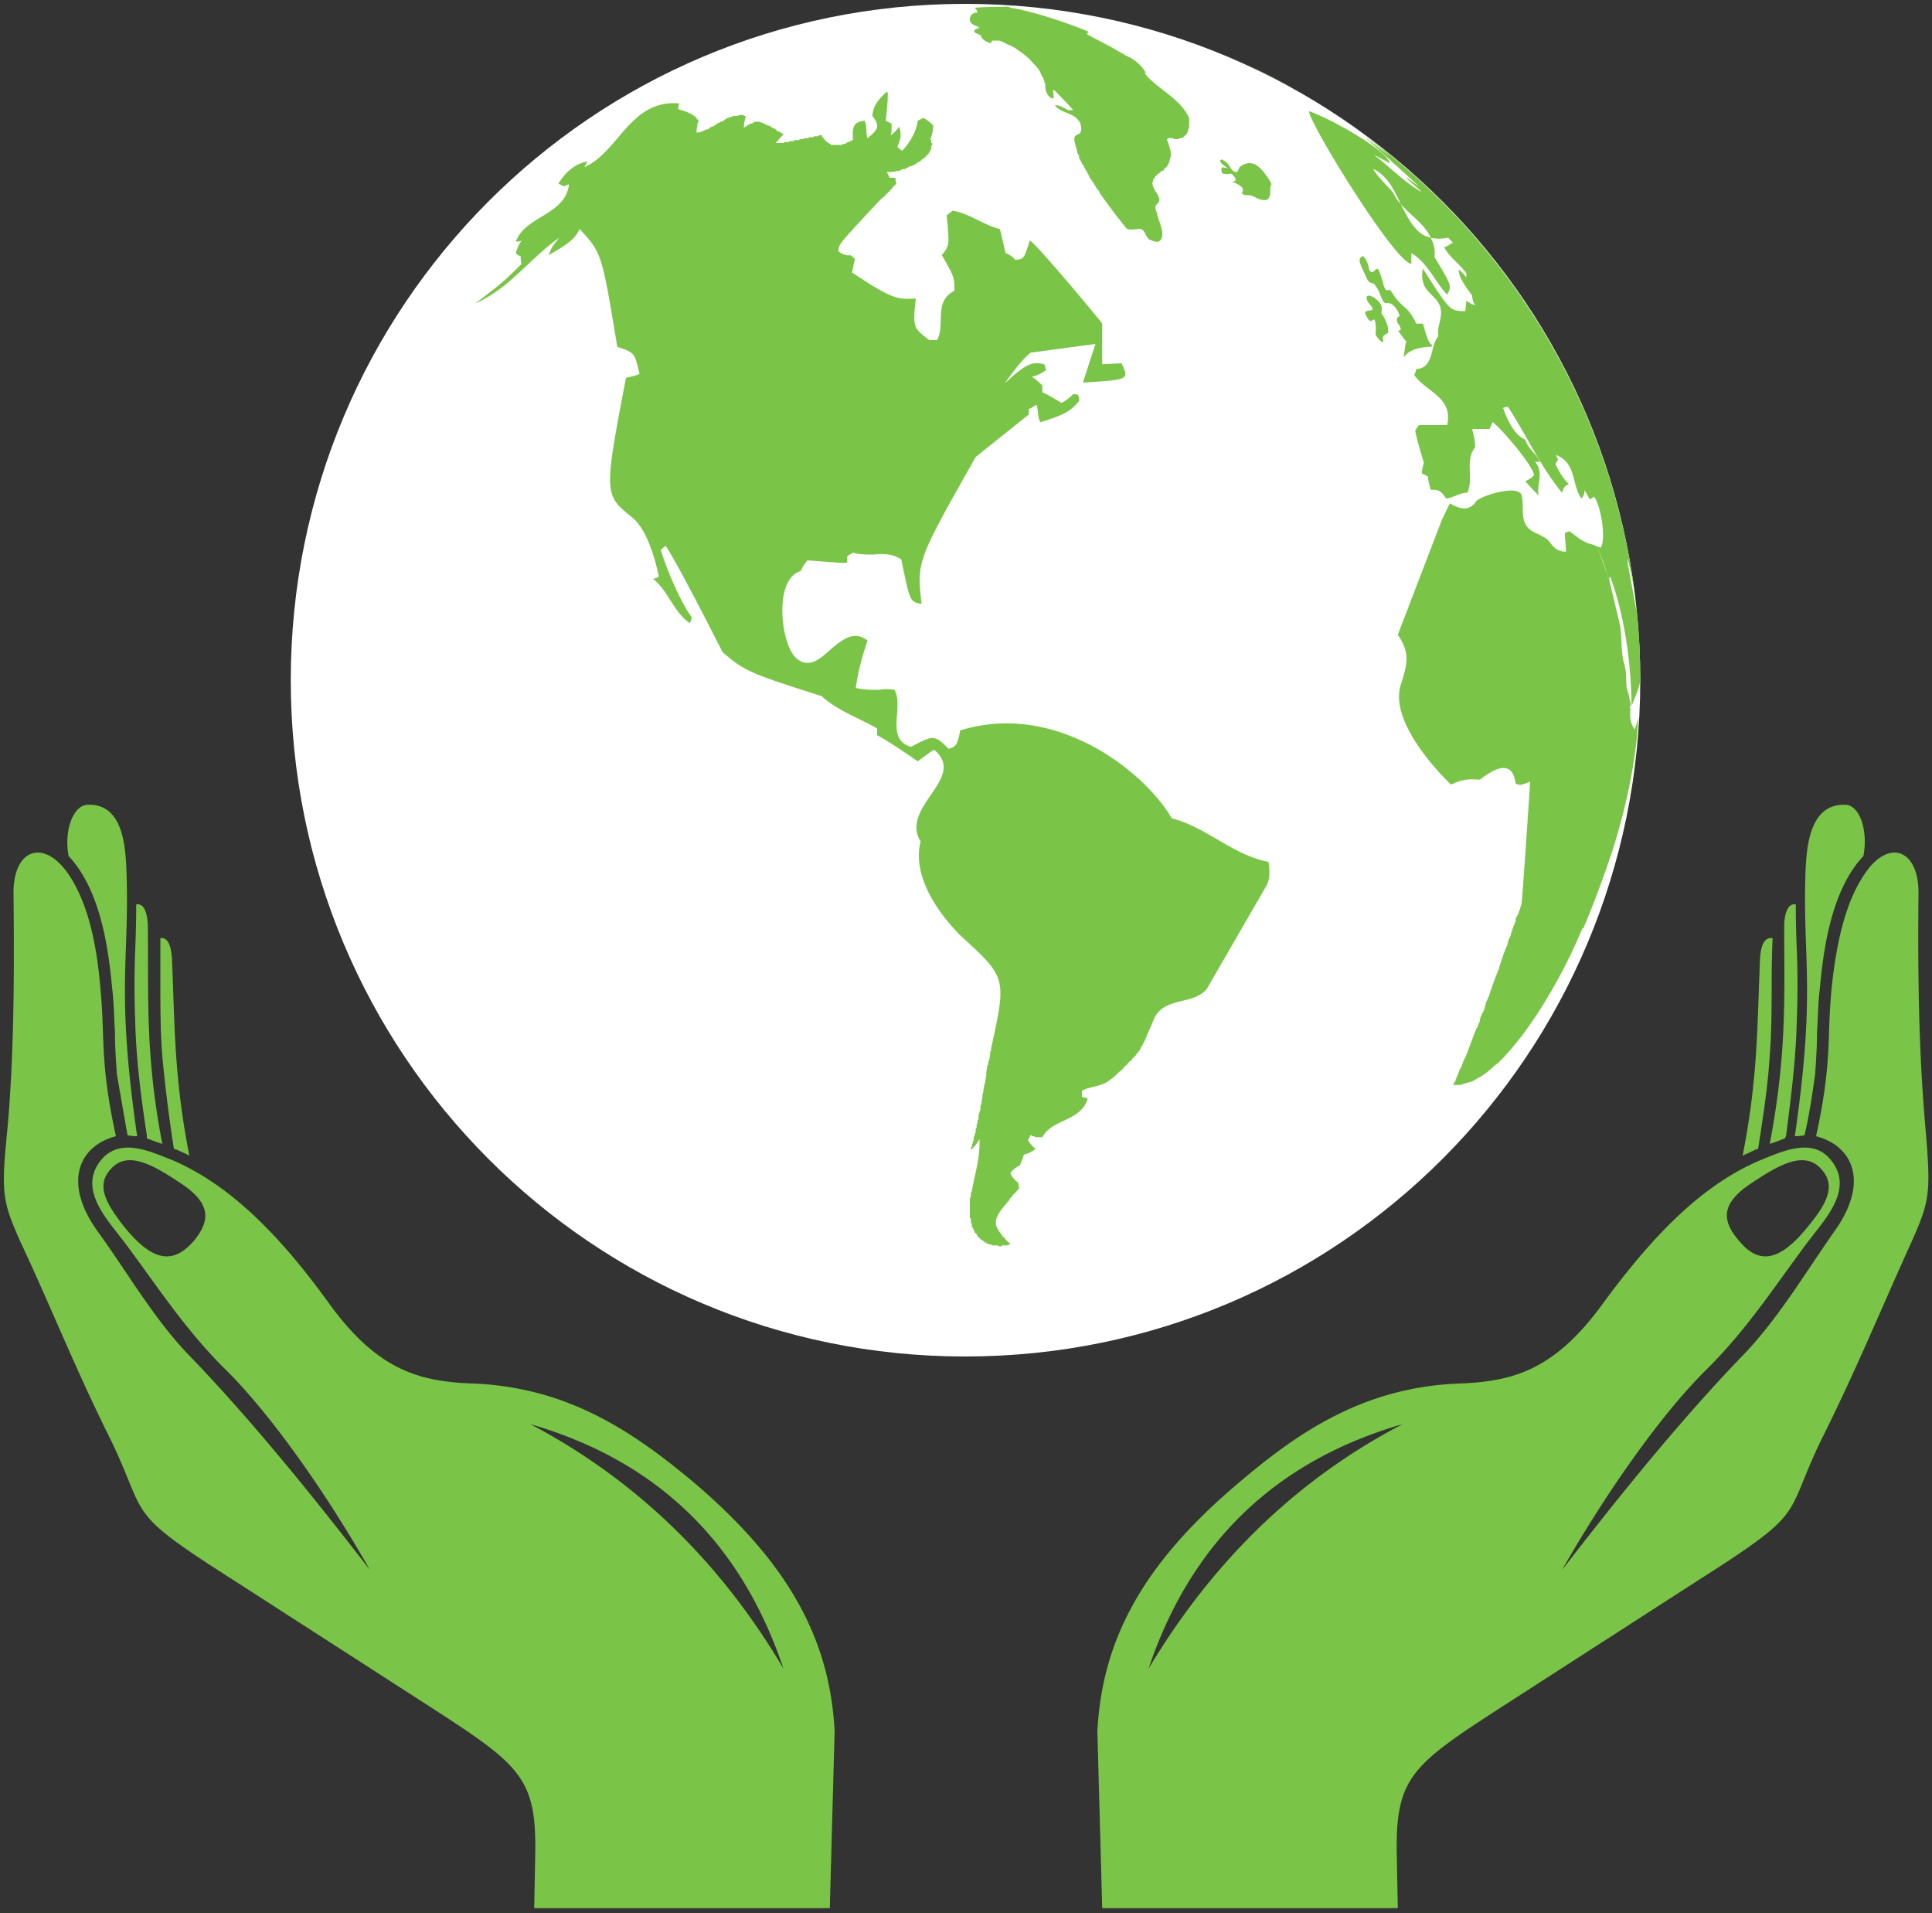 <svg xmlns="http://www.w3.org/2000/svg" width="200" height="198" xmlns:v="https://vecta.io/nano"><rect width="100%" height="100%" fill="#333333" stroke="none"/><path d="M99.9 140.4c-38.6 0-69.8-31.3-69.8-70S61.3.4 99.9.4c38.7 0 69.9 31.3 69.9 70s-31.2 70-69.9 70z" fill="#fff"/><g fill-rule="evenodd" fill="#7ac547"><path d="M168.5 57.8v.5l.9 4.9v-.3q.4 3.7.4 7.5c-.1.9-.6 1.8-.9 2.7-.1-8.4-2.2-13.3-2.2-13.4l-.1.1c0 .3 0 .3.2 1.1l.9 3.8c.2 1.1.1 2.3.3 3.4 0 .3.2.6.2.9.2.7.1 1.4.2 2.2.1.4.3.9.3 1.3.1.1.1.3.1.4q0 .2 0 .4c-.1.7-.1 1.4.4 2.2.2-.4.3-.9.4-1.2-.2 4.2-1.2 9.1-2.7 13.8-.9 2.7-1.9 5.4-3 8h-.1q-.7 1.7-1.5 3.3c-2.3 4.6-4.9 8.4-7.3 10.7q-.2.1-.4.3-.3.3-.7.6-.4.3-.7.5h-.1q-.1.1-.3.2-.2.1-.3.2h-.1q-.1.1-.3.1-.2.1-.3.1h-.1q-.1.1-.3.1-.1.1-.3.1-.2 0-.3 0-.2 0-.4 0l.1-.1v-.1l.1-.1.1-.2v-.2h.1v-.1-.1l.1-.1.1-.3.1-.3.1-.1v-.1l.1-.1.2-.6.3-.6q.4-1.1.9-2.4l.1-.2v-.1l.1-.1.1-.2v-.1l.1-.2.1-.2v-.1-.1l.1-.3.1-.2v-.1l.1-.1.1-.2.1-.3.1-.4v-.1l.1-.2.1-.2v-.1l.1-.1q.5-1.6 1.1-3v-.1l.3-.9.1-.3.3-.8.1-.2.1-.3v-.1l.1-.3.1-.2.1-.2v-.1l.3-.9.1-.2.1-.3v-.1-.1l.1-.2.2-.4.3-.9c.1-.5.9-12.6.9-12.7-1 .4-1 .4-1.5.2-.2-1.4-.9-2.6-3.7-.4-1.4-.1-1.8 0-3 .5-.1-.1-6.5-6.1-5.2-10.3.7-2.2 1-3.3-.3-5.2l4.6-12c.3-.5.5-1.1.8-1.6 1.5.9 2.2.5 2.7-.2.3-.5 4.2-1.8 4.7-.7.3 1.1-.1 2.2.5 3.2.6.9 1.9.9 2.5 1.8.2.3.6.7 1 .8.2.1.4.1.6.1 0-.6-.1-1.3-.1-1.9.1-.1.3-.2.5-.2 1.4 1.1 1.7 1.2 2.5 1.4l.2.1c.2.1.4.1.5.2.6-.9 0-4.5-.7-5.3-.1.1-.3.2-.4.3-.2-.3-.4-.7-.6-1 .1.3-.1.7-.3.9-1-1.4-.5-3.7-2.6-4.5 0 .1.1.3.2.5-.1.1-.2.3-.3.4.6 1.2.9 1.6 1.4 2.1-.5.3-.5.3-.7.9-2.3-2.8-3.7-6-5.6-8.9-.2 0-.4.1-.5.1 0 0 .8 2.7 2.3 3.3.3 1 1.2 1.5 1.5 2.3h-.5c1 1.1.1 2.4.4 3.5-.4-.4-1-1-1.4-1.5.3-.1.7-.4.9-.6-.1-1.1-3.8-5.3-4.3-5.5-.1.2-.2.5-.3.7h-.9-.9c.1.5.3 1 .3 1.9-1.1 1.4-.1 3.2-.8 4.7-.8 0-1.4.5-2.2.6-.6-.9-.8-.9-1.6-.9q-.2-.7-.3-1.4l-.6-.3c0-.4.1-.8.2-1.1-.3-1-.7-2.3-.9-3.3.1-.2.2-.4.4-.6q.6 0 1.3 0h1.6c.7-2.9-2.3-3.5-3.4-5.2.1-.2.2-.4.2-.6 1.9-.1 1.4-2.4 2.3-3.4-.2-1 .5-1.9.2-3s-1.6-1.5-1.8-2.7c-.1-.3-.1-.9 0-1.3 2.8 4.4 2.8 4.4 4.4 4.4 0-.3.1-.8.1-1.1.2.2.6.4.9.5a1.93 1.93 0 0 1-.3-1c-.5-.7-1.4-1.8-1.4-2.7.3.2.6.6.8.8v-.4c-.7-1-1.7-1.6-2.3-2.7.3-.1.6-.3.9-.5l-.5-.5q-1 .2-1.8 0c.3.6.5 1.2.4 2 1.8 3 1.8 3 1.3 3.9-1.3-1.4-2-3.3-3.7-4.3v1.1c-1.7-.1-10.6-14.6-10.6-15.8 2.3.8 8 4 8.4 5.4-.6-.3-1.1-.6-1.7-.9 1.7 1.3 3.1 2.8 5 3.9-.6-.6-1.2-1-1.7-1.6l1.4 1c-.1-.1-.1-.1-5.7-5.2l2.7 2.1c-1.9-1.7-2.8-2.3-3.1-2.6l-.2-.1c15.3 11 26 28.1 28.6 47.7q-.3-1.7-.7-3.4zM145 21.1c-.7-1.5-1.4-2.9-2.8-3.6v.1c.5.7.5.7 2 2.3q.3.7.8 1.2zm3.1 3.5c-.6-1.4-2.1-2.3-3.1-3.5.8 1.6 1.6 3.2 3.1 3.5zm-38.8-13.7q0 0 .1 0 .1 0 .1 0 .1 0 .2.1h.1.1v.1h.1.1v.1h.1.1v.1h.1.1v.1h.1.1.1.1.1.1c-.1-.1-.2-.3-2-2.1l-.1.1c.1.7.1.7 0 .8-.1 0-.7-.2-.8-1.2v-.1-.1-.1-.1l-.1-.1v-.1-.1q-.1-.1-.1-.3h-.1q-.1-.3-.2-.5-.2-.4-.5-.7l-.1-.1-.1-.1c-.5-.6-1-1-1.6-1.4q-.5-.4-1.1-.6-.5-.3-.9-.4-.2 0-.4 0-.1 0-.2 0h-.1v.1h-.1v.2c-.9-.3-1-.6-1.1-.9h-.1-.1v-.1h-.1c-.3-.1-.4-.2-.3-.4.1-.1.1-.1.5-.2-.3-.3-1-.3-1-.9 0-.2.1-.7.8-.7-.1-.3-.2-.4-.3-.5 1.3-.1 2.5-.1 3.5-.1l.2.1c2.7.4 7.3 2.1 8.1 2.5l-.1.1-.1.1c.1.1.1.1 2.4 1.3l1.4.8h.1v.1l.3.1.1.1h.1c.9.5 1.4 1.1 1.7 1.6l-.1.1c1.4 1.7 3.6 2.5 4.6 4.6v.1.1.1.1.1q0 .1 0 .2v.2q0 .1-.1.3v.1.1q-.1.1-.1.1v.1l-.1.1q0 .1-.1.1-.1.1-.1.1l-.1.1q-.1 0-.1 0v.1q-.1 0-.2 0-.1 0-.2.1-.1 0-.2 0h-.1-.1-.1v-.1h-.1-.1-.1-.1-.1-.1v.1h-.1c.5 1.5.5 1.5.2 2.5l-.1.1v.1l-.1.1q0 .1-.1.1-.1.1-.2.2v.1q-.2.1-.4.2v.1h-.1l-.1.1h-.1v.1l-.1.1h-.1v.1l-.1.1v.1h-.1q0 .2-.1.4c0 .7.6 1.1.7 1.7.1.4-.4.5-.4.9 0 .2.2.5.2.8.4 1.1.6 1.7.5 2.2-.2.8-.8.5-1.3.3-.5-.3-.4-1.2-1.2-1.1-.9.1-1.1.1-1.3-.2 0 0-1.4-1.7-2.7-3.6v-.1l-.1-.1-.1-.1-.1-.1v-.1l-.1-.1v-.1h-.1v-.1l-.1-.2h-.1v-.1q-.1-.2-.3-.4v-.1l-.1-.1v-.1l-.1-.1v-.1q-.3-.4-.5-.9h-.1v-.1-.1h-.1v-.1-.1h-.1v-.2h-.1v-.1-.1-.1l-.1-.1v-.1l-.1-.1v-.1-.1c-.4-1.3-.4-1.5.1-1.7.6-.2.2-1.2.2-1.2-.6-1.1-1.9-.9-2.6-1.8h.1q0 0 0 0zm-18.1 9.7c-4.4 4.7-4.4 4.7-4.4 5.4.3.3.9.5 1.2.4.2.1.4.3.5.4-.1.4-.2 1-.3 1.4 4.2 2.8 4.7 2.8 6.6 2.7-.3 3-.3 3 1.4 4.3h.8c.9-1.6-.4-4 1.8-5.1 0-1.4 0-1.4-1.3-3.7.8-1 .8-1 .5-4.1.2-.2.4-.3.6-.5 1.8.3 3.2 1.5 4.9 1.9.2.7.4 1.7.6 2.5.3.1.8.4 1 .7.9-.1.9-.1 1.5-2 .5.1 7.5 8.5 7.5 8.6v4.2l2-.1c.8 1.7.8 1.7-4 2l1.3-4-6.7.9s-.9.6-2.7 3.2c2.5-2.4 3.1-2.2 4.1-2 .1.2.1.4.2.6-.4.3-1 .6-1.5.7.4.2.8.6 1.1.9v.7c.7.3 1.3.7 2 1.1.4-.2.9-.6 1.2-.9.1 0 .4 0 .5.1.1.2.1.4.1.6-.8 1-1.4 1.4-4 2.2-.3-.5-.2-1.2-.4-1.8-.2.1-.5.3-.7.4h-.1v.6l-5.5 4.4c-6.1 10.8-6.1 10.8-5.6 15.2-1.2-.2-1.2-.2-2.1-4.6-.9-.6-1.9-.6-2.9-.5-.7 0-1.4 0-2.1-.2-.1.1-.4.2-.6.4v.6c-.2.1-.2.1-4.1-.2a3.38 3.38 0 0 0-.7 1.1c-2.8.8-2.1 7.3-.6 8.9 1.3 1.3 2.5.3 3.7-.8 1.2-1 2.4-2 3.8-.9-.3.9-1 3.1-1.2 4.9.8.2 1.6.2 2.4.2.5-.1 1.1-.1 1.6 0 1 1.8-1 5.1 1.7 5.9 2.3-1.2 2.4-1.3 3.9.2.7-.2.9-.3 1.2-1.9 10-3.1 19.2 4.4 21.9 9.1 3.6.9 6.3 3.8 10 4.5.2 1 .1 1.8-.1 2.3l-6.3 10.9c-1.5 1.7-4.5.7-5.5 3.2q-.4 1-.7 1.6v.1l-.1.1v.1.1h-.1v.1.1h-.1v.1.1h-.1v.1.1h-.1v.1l-.1.1v.1l-.1.1v.1q-.1.1-.2.2v.1h-.1v.1h-.1v.1l-.1.1-.1.1-.1.1-.1.1v.1h-.1v.1h-.1l-.2.2-.1.1v.1h-.1v.1h-.1l-.1.1v.1h-.1l-.1.2h-.1v.1h-.1v.1h-.1l-.1.1c-.3.3-.6.6-.8.7-.9.8-2.1.7-3 1.2v.6c.1.1.4.1.6.2-.7 2.4-3.7 2.1-4.7 4h-.1-.1-.1-.1-.1-.1-.1-.1v-.1h-.1-.1-.1v-.1h-.1c-.1.1-.2.4-.3.5.2.3.5.7.8.9-.3.3-.8.5-1.2.6-.1.3-.3.8-.4 1.1-.4.2-.8.5-1 .8.1.4.5.8.8 1 0 .2.1.4.1.6l-.1.1-.1.1v.1h-.1v.1h-.1v.1h-.1v.1h-.1v.1h-.1v.1l-.2.2-.1.1v.1c-1.6 1.8-1.8 2.4-.8 3.6v.1h.1v.1h.1v.1h.1v.1h.1v.1l.1.1.1.1.1.1h.1v.1l.1.1h-.1q-.2.1-.3.1h-.1q-.2 0-.3 0h-.1v.1h-.1-.1-.1l-.1-.1h-.1-.1-.1-.1q-.1 0-.2 0l-.1-.1h-.1-.1-.1v-.1h-.1-.1v-.1h-.1-.1v-.1h-.1v-.1h-.1q0 0-.1-.1h-.1v-.1h-.1v-.1h-.1v-.1h-.1v-.1l-.1-.1v-.1h-.1v-.1h-.1v-.1-.1h-.1v-.1-.1q-.1 0-.1-.1v-.1h-.1v-.1-.1-.1-.1h-.1v-.1-.1-.1-.1-.1h-.1v-.1-.1-.1-.1-.1-.1-.1-.1-.1-.1-.1-.1-.1-.1-.1-.1-.1-.1-.1-.1-.1l.1-.1v-.1-.2-.1l.1-.2c.3-1.7.8-3.3.8-4.9v-.1-.1-.1-.2c-.2.4-.6.9-.9 1.1v-.2l.1-.1v-.2l.1-.2v-.1l.1-.2v-.1-.2l.1-.2v-.1l.1-.2v-.1-.1-.1l.1-.2v-.1-.2l.1-.2v-.1-.2h.1v-.1-.1-.1-.2l.2-.6v-.2-.1-.1l.1-.1v-.2l.1-.5v-.3l.1-.3v-.2l.1-.5.1-.3v-.2l.1-.5v-.1-.2l.1-.6v-.1l.1-.1v-.3l.1-.2.1-.5v-.3l.1-.2v-.2c1.6-7.3 1.6-7.3-3.1-11.6-.2-.2-5.4-5.1-4.2-9.8-2.2-3.6 4.9-6.6 1.4-9.5-.2.1-.2.1-1.7 1.2 0 0-3-2.1-4.2-2.7v-.7c-1.9-1.1-4-1.8-5.7-3.3h.1c-7.5-2.4-8.1-2.6-10.4-4.6 0 0-4.8-9.5-5.9-11-.2.1-.3.3-.5.4 0 .1 1.4 4.4 3.2 7 0 .2-.1.4-.2.6-1.7-1.2-2.2-3.3-3.8-4.6.2 0 .4-.1.6-.2 0 0-.8-4.5-2.7-6.1-3-2.4-3-2.4-.7-14.5.4-.1 1-.2 1.4-.4-.5-2.2-.5-2.2-2.3-2.8-1.6-9.7-1.6-9.7-3.9-12.2-.4.8-.7 1.3-3.2 2.7.3-.8.3-.8 1.1-1.8-3 2.1-5.2 5.3-8.7 6.8 2.8-2.1 3.2-2.5 4.8-4.1-.1-.2-.1-.5-.1-.8-.2 0-.4-.2-.5-.3a3.79 3.79 0 0 1 .6-1.3c-.2.1-.4.1-.6.1 1-2.7 5.1-2.7 5.5-5.9-.1 0-.4.1-.5.2l-.6-.3c.3-.4 1.1-1.9 3-2.3l-.3.6c3.6-1.6 4.7-7 9.8-6.6 0 .1-.1.4-.1.6 1.1.3 1.6.6 1.9.9v.1h.1v.1h.1v.1.1.1h-.1v.1.1.1q-.1.4-.1.7.2 0 .3 0h.1l.1-.1h.1q.2-.1.4-.2h.1.1q.2-.2.4-.3h.1q.3-.2.6-.4h.1l.1-.1q.1 0 .3-.1l.1-.1q.2-.1.3-.2h.1q.1 0 .2-.1h.1q.1 0 .2-.1h.1.1.1.1.1l.1-.1h.1.1.1.1.1v.1h.1.1c-.1.4-.2.9-.2 1.2h.1v-.1h.1.1V13h.1v-.1h.1.1v-.1h.1.1q.2-.1.3-.2h.1q.1 0 .2 0 .1 0 .1 0 .2 0 .3.1h.1q.2.1.6.3h.1l.2.1.1.1.2.1h.1l.1.1.1.1.1.1h.1.1v.1h.1l.1.1h.1l.1.1c-.3.3-.6.7-.8.9q.1 0 .1 0 .1 0 .3 0h.1.1.1.1l.1-.1h.2.1.1.1v-.1h.1.1.1.1.1v-.1h.1.1.1.1.1l.1-.1h.1.1.1l.2-.1h.1.1.1.1l.1-.1h.1.2.1l.1-.1h.1.1.1.1l.1-.1h.1.1.1v.1.1h.1v.1h.1v.1l.1.1.1.1.1.1h.1v.1h.1l.1.1h.1v.1h.1.1.1.1q.1 0 .1 0h.1.1.1.1.1.1.1v-.1h.1.1.1l.1-.1.2-.1h.1l.1-.1h.1l.1-.1h.1v-.1c-.1-1.3.1-1.8 1.2-1.9.3.6.1 1.2.3 1.8 1.3-1 1.2-1.4.5-2.3.1-1 .5-1.6 1.5-2.5l.1.1c0 .8 0 .8-.2 2.9l.6.3c0 .4 0 .9-.1 1.2.3-.2.7-.6.9-.9.2.9.2 1.1-.2 2.1.1.1.3.3.5.4 0 0 1.4-1.4 1.6-3.1l.6-.3c.3.2.8.5 1 .8 0 .4-.1 1-.3 1.4q0 0 .1.1v.1.1.1h.1v.1.1l-.1.1v.1.1.1.1h-.1v.1.1h-.1v.1l-.1.1v.1H96l-.1.1v.1h-.1v.1h-.1l-.1.1-.1.1h-.1v.1h-.1v.1h-.1l-.1.1H95l-.1.1q-.1.1-.2.1l-.1.1h-.1q-.1.1-.2.1h-.1l-.1.1H94l-.1.1h-.1l-.1.1h-.1-.1q-.2.1-.3.1l-.1.1h-.2-.1q-.3.1-.5.1h-.1q-.1 0-.2 0h-.1q0 0-.1 0l.3.6h.6c0 .2 0 .4.1.6l-.1.1-.1.1-.1.1-.1.1v.1h-.1v.1h-.1v.1h-.1v.1l-.1.1h-.1v.1l-.2.1v.1zm44.6-10.3c-2.8-1.7-4.7-2.7-6.5-3.5q3.4 1.6 6.5 3.5zm-4.7 7.9c.2.2.6.9.5 1-.1 0-.1 0-.1.6 0 .4-.1 1-.7.9-.6 0-1-.5-1.6-.5-.4 0-.4 0-.5-.1-.2 0-.1-.2-.1-.2.1-.2.3-.6-1.1-1.1.8 0 .2-.6.1-.7-.1-.2-.3-.1-.5-.1-.3 0-.5 0-.6-.1 0-.1-.2-.5.1-.6a1.75 1.75 0 0 0 .5.1c-.5-.3-1.1-.8-.6-.9.5.3.6.4.9.9.2.3.4.4.5.4h.2v-.1c.1-.1.1-.2.2-.3 0-.1 0-.1.3-.3.4-.2 1.3-.7 2.5 1.1zm16.2 15.3c.5 1.7.5 1.7.8 2.1q.4.3-.2.3c-1.8.1-2.4.8-2.6 1.1.2-1.4.2-1.5.3-1.6l-.9-1.2c.1 0 .2.1.3-.1 0-.4-.4-.6-.4-1 0-.2 0-.2.3-.4 0 0-.5-1.6-1.5-1.3l-.2-.2c-.3-.5-.4-1.1-.8-1.6-.1-.2-.1-.2-.4-.3s-.4-.2-.6-.7c-.7-1.5-.9-1.8-.3-2.1q.5.5.6 1.3c.1.2.1.3.2.3.3.3.5-.5.8-.2.1.2.2.5.4 1.1.2.8.3 1.2.7 1h.1c.3.4.5.8.8 1.1.4.5.9.8 1.2 1.2s.6.9.7 1.2q.3 0 .7 0zm-4.3-1.8c.1.2 0 .5 0 .7.1.2.2.3.3.5q.4.8.4 1.2v.3c-.1.2-.4.2-.5.4s0 .4 0 .6h-.1c-.1 0-.5-.4-.6-.6-.1-.1-.1-.2-.1-.3.1-.9-.1-1.4-.1-1.4h-.2c-.1.1-.3.4-.7-.5-.2-.3 0-.4.1-.4.2-.1.5 0 .6-.2-.1-.4-.5-.6-.6-1s.1-.4.2-.4c.4 0 1.2.6 1.3 1.1zM166.5 60c-.4-1.6-.9-2.9-1.3-3.5.4.6.8 1.9 1.3 3.4zm2.3 14q0-.5 0-1 0 .1-.1.2.1.2.1.4v.4zm-69 50.4q-.1 0-.2 0 .1 0 .2 0 .1 0 .2 0-.1 0-.2 0zM68.1 54.8zm0 0zm0 0zm0 0zm-.1 0h.1zm0 0h-.1zm0 0zm0 0zm0 0zm0 0zm0 0zm0 0h-.1zm0 0zm0 0zm0 0zm0 0zm0 0zm0 0zm0 0zm0 0zm0 0zm0 0zm0 0zm0 0zm0 0zm0 0zm0 0zm0 0zm0 0zm0 0zm0 0zm0 0zm0 0zm0 0zm0 0zm0 0zm-.1 0zm0 0zm0 0zm0 0zm0 0zm0 0zm0 0zm0 0zm-.1.1v-.1zm0 .1v-.1zm0 .1V55zm0 .1v-.1zm0 .1v-.1zm0 0v.1zm0 0zm0 0zm0 0zm0 0zm0 0zm0 0zm0 0zm0 0zm0 0h-.1zm0 0zm0 0zm0 0zm0 0zm0 0h-.1zm21.5 12.9zm0 0zm0 0zm0 0h-.1zm0 0zm0 0v.1zm0 0zm0 0zm0 0zm0 0h-.1zm0 .1zm0 0zm0 0zm0 0zm0 0v.1zm0 0h-.1zm0 0zm0 0zm0 0zm0 0v.1zm0 0zm0 0h-.1zm0 0zm0 0zm0 .1zm0 0zm0 0zm-.1 0zm0 0zm0 .1zm0 0zm0 0zm73.7-18.1q0 0 0 0z"/><path d="M44.9 176.9l-20.8-13.4c-11.3-7.2-8.7-6.3-12.6-14.4-3.7-7.4-6.2-13.8-9.4-20.6-1.9-4.3-2-5-1.3-12 .6-6.9.7-14.5.6-23.9-.1-4.7 3.1-5.9 5.7-2.1 1.9 2.8 2.9 6.9 3.3 11.9.5 5.1-.1 7.4 1.6 15.2-3.8 1-5.5 4.7-2 9.7 3.2 4.4 5.8 9 9.4 12.8 6.4 6.6 12.8 14.5 18.9 22.4-4.2-7.4-9.9-15.7-14.8-20.6-4.3-4.2-7.3-8.9-10.6-13.3-1.8-2.4-5.1-5.7-2.2-8.8 2-2 4.9-.6 7.2.3 5.8 2.5 11 7.6 16.3 15 5 6.8 9.3 7.9 14.8 8.1 10 .4 16.8 5.2 22.9 10.3 9.6 8.2 14 16 14.5 25.7l-.5 18.3H55.3l.1-5.2c.2-8.2-1.4-9.5-10.5-15.4zM17.8 99.2c.3 6.8.2 12.3 1.8 20.4q-.6-.3-1.3-.6l-.3-.1a157.25 157.25 0 0 1-1.2-9.6c-.2-2.6-.2-5.1-.2-7.6q0-2.3 0-4.6c.7-.1 1.1.6 1.2 2.1zm-2.5-3.6c.1 7.5-.3 13.4 1.5 22.8 0 0-1.2-.4-1.6-.6v-.3c-.6-3.9-1.1-7.8-1.2-11.7-.1-2.6-.1-5.1 0-7.6q.1-2.3.1-4.6c.7-.1 1.1.6 1.2 2zm3.3 26.8c-3-2-5.6-3.4-7.3-1.2-1.3 1.6-.3 3.4 1.5 5.7 3.2 4 5.3 3.8 7.3 1.5 1.6-2 1.9-3.8-1.5-6zm62.5 50.3c-4.4-13.1-13.1-21.5-26.2-25.3 11 5.8 19.7 14.3 26.2 25.3zm-67.9-55.2l-1.1-6.3c-.1-1.5-.2-2.9-.2-4.4-.1-1.5-.1-3-.3-4.6-.4-4.4-1.3-10.2-4.5-13.6-.5-2.7.5-5.2 1.9-5.3 3.8-.2 4 4.4 4.1 7.1.3 9.1-1.1 12 1.1 27.2q-.5 0-1-.1zm131.4 74.8l.1 5.2h-30.6l-.5-18.3c.5-9.7 4.9-17.5 14.6-25.7 6-5.1 12.8-9.9 22.8-10.3 5.5-.2 9.8-1.3 14.8-8.1 5.4-7.4 10.5-12.5 16.4-15 2.2-.9 5.2-2.3 7.1-.3 2.9 3.1-.4 6.4-2.2 8.8-3.3 4.4-6.3 9.1-10.6 13.3-4.9 4.9-10.6 13.2-14.8 20.6 6.1-7.9 12.5-15.8 18.9-22.4 3.6-3.8 6.3-8.4 9.4-12.8 3.5-5 1.8-8.7-2-9.7 1.7-7.8 1.1-10.1 1.6-15.2.5-5 1.5-9.1 3.4-11.9 2.5-3.8 5.7-2.6 5.6 2.1-.1 9.4.1 17 .7 23.9.6 7 .5 7.7-1.4 12-3.1 6.8-5.7 13.2-9.4 20.6-3.9 8.1-1.3 7.2-12.6 14.4l-20.8 13.4c-9.1 5.9-10.7 7.2-10.5 15.4zm38.9-95.2q-.1 2.3-.1 4.6c0 2.5 0 5-.2 7.6-.2 3.2-.7 6.4-1.2 9.6l-.3.1q-.6.3-1.3.6c1.6-8.1 1.5-13.6 1.8-20.4.1-1.5.5-2.2 1.3-2.1zm2.4-3.5q0 2.3.1 4.6c.1 2.5.1 5 0 7.6-.1 3.9-.6 7.8-1.1 11.7l-.1.3c-.4.2-1.6.6-1.6.6 1.8-9.4 1.5-15.3 1.5-22.8.1-1.4.5-2.1 1.2-2zm-40.7 53.8c-13.1 3.8-21.9 12.2-26.3 25.3 6.6-11 15.2-19.5 26.3-25.3zm34.8-19c1.9 2.3 4 2.5 7.2-1.5 1.9-2.3 2.8-4.1 1.5-5.7-1.7-2.2-4.3-.8-7.3 1.2-3.4 2.2-3.1 4-1.4 6zm5.8-10.8c2.2-15.2.8-18.1 1.1-27.2.1-2.7.4-7.3 4.2-7.1 1.4.1 2.3 2.6 1.8 5.3-3.2 3.4-4.1 9.2-4.5 13.6-.2 1.6-.2 3.1-.3 4.6 0 1.5-.1 2.9-.2 4.4-.3 2.1-.6 4.2-1.1 6.3q-.5.1-1 .1z"/></g></svg>